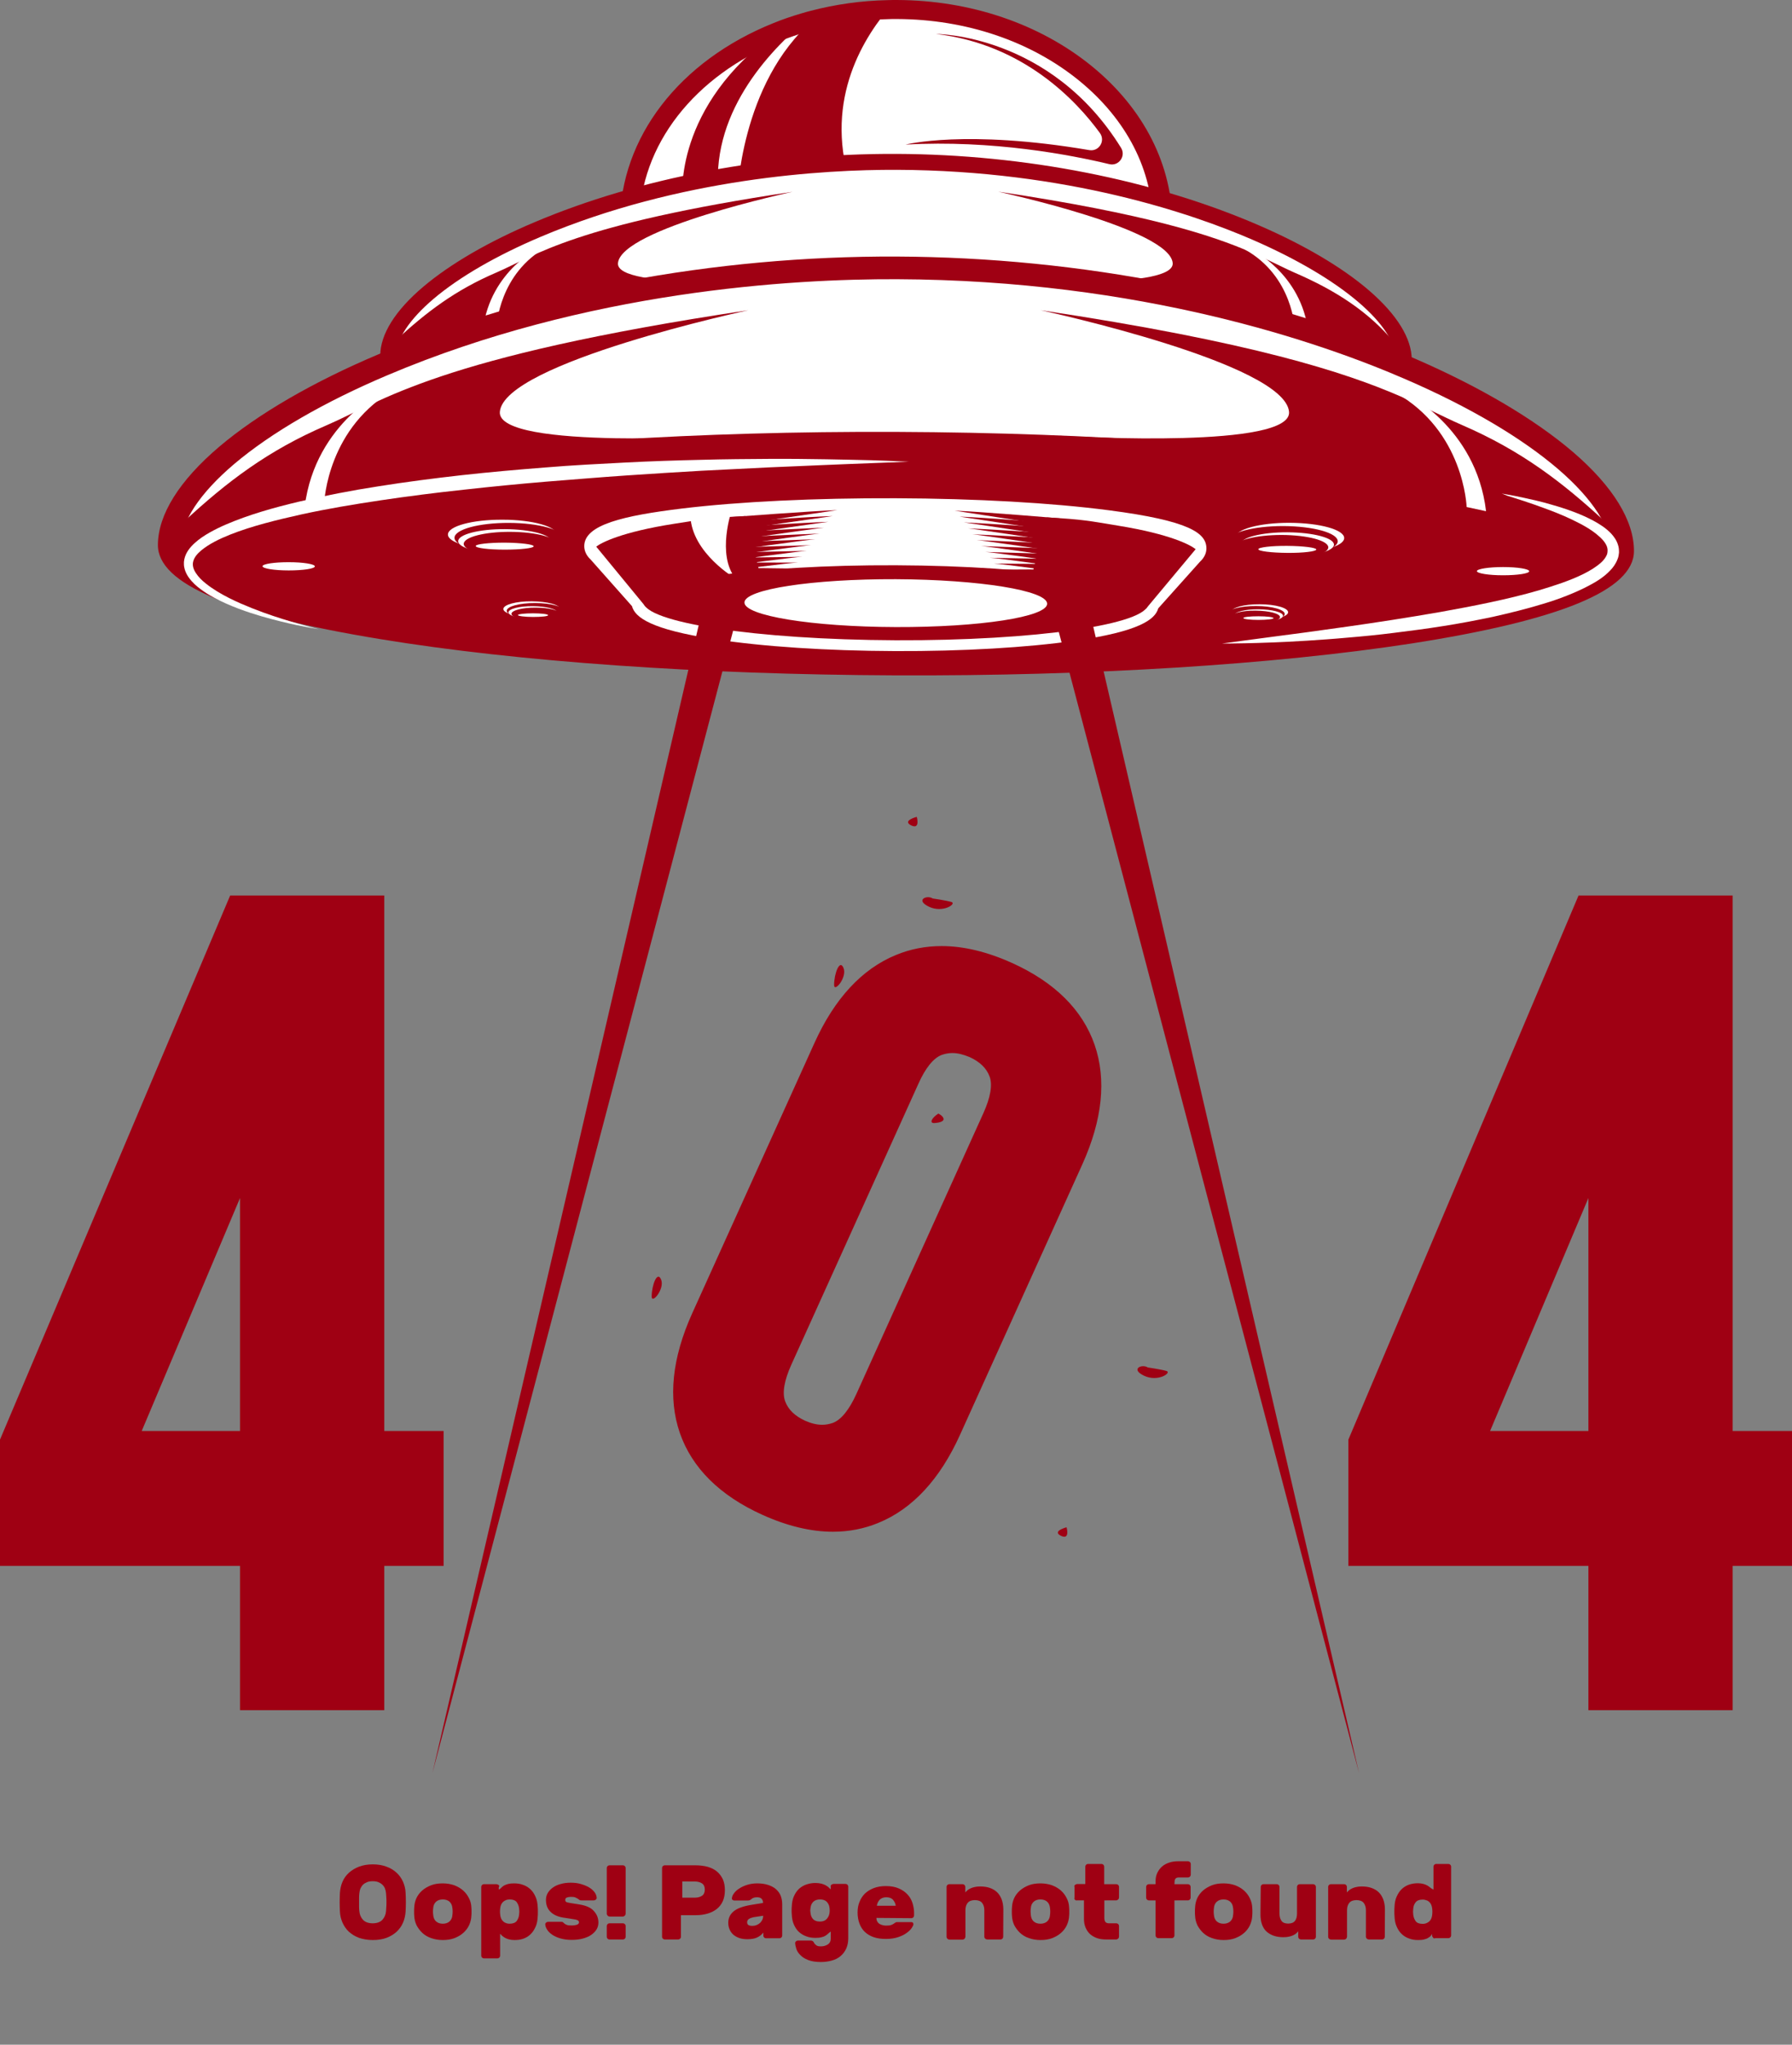 <?xml version="1.0" encoding="utf-8"?>
<!-- Generator: Adobe Illustrator 26.0.0, SVG Export Plug-In . SVG Version: 6.00 Build 0)  -->
<svg version="1.1" id="_x2018_ëîé_x5F_1" xmlns="http://www.w3.org/2000/svg" xmlns:xlink="http://www.w3.org/1999/xlink"
	 x="0px" y="0px" viewBox="0 0 1329 1515.9" style="enable-background:new 0 0 1329 1515.9;" xml:space="preserve">
<rect x="0" y="0" width="1329" height="1515.9" fill="#808080" stroke="none"/>
<style type="text/css">
	.st0{fill:#FFFFFF;}
	.st1{fill:#9F0013;}
</style>
<g>
	<g>
		<g>
			<g>
				<path class="st0" d="M862.2,166.8c-0.4,87.9-89.1,158.8-198.2,158.4c-109.1-0.5-197.3-72.1-196.9-160
					c0.2-62.2,44.8-116,109.5-141.9c6.2-2.5,12.7-4.8,19.3-6.7c2.4-0.7,4.8-1.4,7.2-2c17.5-4.6,36-7.3,55.2-7.7
					c2.3-0.1,4.6-0.1,6.9-0.1C774.4,7.3,862.5,78.9,862.2,166.8z"/>
				<path class="st1" d="M665,332.9c-0.3,0-0.7,0-1.1,0c-112.9-0.5-204.5-75.5-204.2-167.3C460,102,503.7,45.1,573.9,17
					c6.4-2.6,13.1-4.9,19.9-6.9c2.7-0.8,5.1-1.5,7.5-2.1c18.4-4.8,37.5-7.5,56.9-7.9c2.3-0.1,4.7-0.1,7.1-0.1
					c54.4,0.2,105.6,17.6,144.1,48.8c38.9,31.6,60.3,73.7,60.1,118.5l0,0C869.1,258.8,777.4,332.9,665,332.9z M664.3,14.1
					c-1.9,0-3.9,0-5.8,0.1c-18.3,0.4-36.3,2.9-53.6,7.5c-2.2,0.6-4.5,1.2-7,2c-6.4,1.9-12.7,4.1-18.7,6.5
					c-64.5,25.8-104.7,77.6-105,135.1C474,249,559.1,317.5,664,317.9c0.3,0,0.7,0,1,0c104.5,0,189.6-67.6,189.9-151.1
					c0.2-40.3-19.3-78.3-54.7-107.1c-35.9-29.2-83.8-45.4-134.9-45.6C664.9,14.1,664.6,14.1,664.3,14.1z"/>
			</g>
			<g>
				<path class="st1" d="M634.4,146.9l-87.7-0.4c0,0,2-84.7,56.4-131.6c17.5-4.6,36-7.3,55.2-7.7C636.1,33.9,609,82.9,634.4,146.9z"
					/>
			</g>
			<g>
				<path class="st1" d="M534.2,152.5l-28-6.4c0,0-7.2-67.2,70.4-122.7c6.2-2.5,12.7-4.8,19.3-6.7
					C566.2,41.9,522.9,90.5,534.2,152.5z"/>
			</g>
			<g>
				<g>
					<path class="st0" d="M1041.2,266.6c-0.1,33.2-168.9,59.4-376.9,58.6c-208-0.8-376.5-28.5-376.4-61.7
						c0.2-56.7,169.2-144.4,377.2-143.6C873.2,120.8,1041.4,210,1041.2,266.6z"/>
				</g>
				<g>
					<path class="st1" d="M664.3,331.1c-100.9-0.4-195.8-7.1-267.2-18.8C319.6,299.6,282,283.7,282,263.5
						c0.1-15.7,11.1-33.3,31.9-50.9c20-16.9,48.5-33.5,82.4-47.8c78.1-33.1,173.6-51.1,268.8-50.7s190.6,19.2,268.4,52.9
						c33.8,14.6,62.2,31.4,82,48.5c20.6,17.8,31.5,35.5,31.5,51.2c-0.1,20.1-37.8,35.8-115.5,47.9
						C860.1,325.6,765.2,331.5,664.3,331.1z M665.1,125.9c-54.3-0.2-160.8,6-264.2,49.7c-32.8,13.9-60.3,29.8-79.4,46
						c-17.8,15.1-27.7,30-27.7,42c0,7.4,22.1,23.5,105.2,37.1c70.8,11.6,165,18.2,265.3,18.6c100.3,0.4,194.6-5.4,265.4-16.5
						c83.2-12.9,105.5-28.9,105.5-36.3c0.1-12-9.7-27-27.4-42.2c-19-16.3-46.3-32.4-79-46.6C884.7,158.6,791.6,126.4,665.1,125.9z"
						/>
				</g>
			</g>
			<g>
				<path class="st1" d="M1041.2,266.6c-0.1,33.2-168.9,59.4-376.9,58.6c-208-0.8-376.5-28.5-376.4-61.7
					c0.1-33.2,168.9-59.4,376.9-58.6C872.8,205.8,1041.3,233.4,1041.2,266.6z"/>
			</g>
			<g>
				<path class="st0" d="M664,318.5c-35.2-0.1-68.4-2.3-93.4-6.1c-33.1-5.1-41.4-11.3-42.9-17.1l-21.4-24.2c-2.7-2.5-3.3-5.2-3.3-7
					c0.1-11,20.3-15.7,50.7-19.4c29.6-3.6,68.9-5.5,110.6-5.3c41.7,0.2,81,2.4,110.6,6.2c42,5.4,50.6,11.8,50.6,19.8
					c0,1.8-0.6,4.4-3.3,6.9l-21.6,24c-1.6,5.8-9.9,12-43.1,16.8C732.4,316.7,699.2,318.7,664,318.5z"/>
			</g>
			<g>
				<path class="st0" d="M819.9,265.7c0-10.7-69.5-19.7-155.3-20.1c-85.8-0.3-155.4,8.1-155.4,18.8c0,0.9,0.5,1.9,1.6,2.8l0,0
					l22.8,25.7l261.7,1.1l23-25.5C819.3,267.6,819.9,266.6,819.9,265.7z"/>
			</g>
			<g>
				<path class="st0" d="M364.9,307.2c0,0-1.8-0.3-5.2-0.8c-3.3-0.6-8.3-1.4-14.5-2.8c-6.2-1.5-13.7-3.3-22.1-6.4
					c-4.2-1.5-8.6-3.3-13.2-5.7c-2.3-1.2-4.6-2.6-6.8-4.2c-2.2-1.7-4.5-3.5-6.4-6.2c-0.9-1.3-1.8-2.8-2.3-4.6
					c-0.2-0.9-0.4-1.8-0.5-2.8l0-0.2c0-0.1,0,0,0-0.3v-0.3c0-0.2,0-0.3,0-0.6c0.1-0.6,0.1-1.1,0.2-1.6c0.8-3.9,3.2-6.7,5.6-9
					c2.4-2.3,5.1-4.1,7.9-5.7s5.7-3,8.6-4.3c11.8-5.1,24.6-8.9,38-12.1c13.4-3.2,27.2-5.9,41.4-8.2c14.2-2.2,28.6-4.2,43-5.8
					c14.5-1.6,28.9-2.8,43.2-4c14.2-1.2,28.3-1.8,41.9-2.5c13.6-0.7,26.8-1,39.2-1.2c12.5-0.3,24.3-0.3,35.1-0.2
					c10.9,0,20.8,0.2,29.7,0.5c8.8,0.2,16.5,0.5,22.9,0.8c6.3,0.2,11.3,0.6,14.7,0.8c3.4,0.2,5.2,0.3,5.2,0.3s-28.9,1.5-72.3,3.9
					c-10.8,0.6-22.6,1.3-35,2.1c-12.4,0.8-25.5,1.7-39,2.6c-13.5,0.9-27.4,2.2-41.6,3.3c-14.2,1.2-28.5,2.6-42.8,4.3
					c-14.3,1.5-28.6,3.3-42.7,5.4c-14,2.1-27.8,4.3-40.9,7.1c-13.1,2.8-25.8,5.9-37,10.2c-5.6,2.2-10.9,4.7-14.8,7.9
					c-1.9,1.6-3.4,3.4-3.9,5.1c-0.5,1.6-0.1,3.5,1.2,5.3c1.2,1.9,2.9,3.6,4.8,5.2c1.9,1.5,3.9,2.9,5.9,4.2c4.1,2.5,8.2,4.6,12.1,6.4
					c7.9,3.6,15.2,6.2,21.2,8.2c6,2,10.8,3.4,14,4.3C363.2,306.7,364.9,307.2,364.9,307.2z"/>
			</g>
			<g>
				<g>
					<g>
						<path class="st0" d="M488.8,258.3c0,4.3-12.7,7.7-28.3,7.7c-15.6-0.1-28.2-3.6-28.2-7.9c0-4.3,12.7-7.7,28.3-7.7
							C476.2,250.5,488.8,254,488.8,258.3z"/>
					</g>
					<g>
						<path class="st1" d="M492.2,260.1c0,4.3-12.7,7.7-28.3,7.7c-15.6-0.1-28.2-3.6-28.2-7.9c0-4.3,12.7-7.7,28.3-7.7
							C479.6,252.2,492.2,255.8,492.2,260.1z"/>
					</g>
				</g>
				<g>
					<g>
						<path class="st0" d="M486,261.8c0,3.5-10.8,6.3-24.2,6.2c-13.3,0-24.2-2.9-24.1-6.4c0-3.5,10.8-6.3,24.2-6.2
							C475.2,255.4,486,258.3,486,261.8z"/>
					</g>
					<g>
						<path class="st1" d="M488.8,263.2c0,3.5-10.8,6.3-24.2,6.2c-13.3,0-24.2-2.9-24.1-6.4c0-3.5,10.8-6.3,24.2-6.2
							C478,256.8,488.8,259.7,488.8,263.2z"/>
					</g>
				</g>
				<g>
					<path class="st0" d="M476.8,264.2c0,1-6.7,1.8-15,1.7s-15-0.9-15-1.9c0-1,6.7-1.8,15-1.7C470.1,262.4,476.8,263.2,476.8,264.2z
						"/>
				</g>
			</g>
			<g>
				<g>
					<g>
						<path class="st0" d="M490.5,296.9c0,2.2-6.6,4-14.8,4c-8.2,0-14.8-1.9-14.7-4.1s6.6-4,14.8-4
							C483.9,292.8,490.6,294.6,490.5,296.9z"/>
					</g>
					<g>
						<path class="st1" d="M492.3,297.8c0,2.2-6.6,4-14.8,4s-14.8-1.9-14.7-4.1s6.6-4,14.8-4C485.7,293.7,492.3,295.5,492.3,297.8z"
							/>
					</g>
				</g>
				<g>
					<g>
						<path class="st0" d="M489,298.6c0,1.8-5.7,3.3-12.6,3.2s-12.6-1.5-12.6-3.3c0-1.8,5.7-3.3,12.6-3.2
							C483.4,295.3,489.1,296.8,489,298.6z"/>
					</g>
					<g>
						<path class="st1" d="M490.5,299.4c0,1.8-5.7,3.3-12.6,3.2s-12.6-1.5-12.6-3.3c0-1.8,5.7-3.3,12.6-3.2
							C484.9,296.1,490.5,297.6,490.5,299.4z"/>
					</g>
				</g>
				<g>
					<path class="st0" d="M484.2,299.9c0,0.5-3.5,0.9-7.8,0.9s-7.8-0.5-7.8-1s3.5-0.9,7.8-0.9C480.7,299,484.2,299.4,484.2,299.9z"
						/>
				</g>
			</g>
			<g>
				<g>
					<path class="st1" d="M587.8,142.2C425,166.5,397.1,189.6,368,202.1c-30.6,13.1-52,29.5-74.4,50.2c15.9-4.6,49.3-17.6,72.1-21.8
						c42.4-7.8,160.3-19.1,214.5-23c0,0-123.7,7.8-121.9-12.4C460.6,169.5,587.8,142.2,587.8,142.2z"/>
				</g>
				<g>
					<path class="st1" d="M1034.5,254.5c-14.4-4.2-43.4-17.5-65.7-22.7c-2.3-0.5-4.5-1-6.6-1.4c-1-0.2-2-0.4-3-0.5
						c-44.4-7.8-157-18.5-210.4-22.4c12.1,0.7,122.6,6.7,120.9-12.5c-2.2-25.2-125.6-52-129.4-52.9
						c110.3,16.5,158.7,32.4,187.4,44.9c5.7,2.5,10.5,4.8,15,6.9c6.4,3,11.8,5.8,17.3,8.2C990.6,215.3,1015.3,231.2,1034.5,254.5z"
						/>
				</g>
			</g>
			<g>
				<g>
					<g>
						<path class="st0" d="M840.3,259.8c0,4.3,12.6,7.8,28.2,7.9s28.3-3.4,28.3-7.7c0-4.3-12.6-7.8-28.2-7.9
							C853,252,840.4,255.5,840.3,259.8z"/>
					</g>
					<g>
						<path class="st1" d="M837,261.5c0,4.3,12.6,7.8,28.2,7.9s28.3-3.4,28.3-7.7c0-4.3-12.6-7.8-28.2-7.9S837,257.2,837,261.5z"/>
					</g>
				</g>
				<g>
					<g>
						<path class="st0" d="M843.2,263.2c0,3.5,10.8,6.3,24.1,6.4c13.3,0,24.2-2.7,24.2-6.2c0-3.5-10.8-6.3-24.1-6.4
							C854,257,843.2,259.8,843.2,263.2z"/>
					</g>
					<g>
						<path class="st1" d="M840.3,264.6c0,3.5,10.8,6.3,24.1,6.4c13.3,0,24.2-2.7,24.2-6.2c0-3.5-10.8-6.3-24.1-6.4
							C851.2,258.4,840.3,261.1,840.3,264.6z"/>
					</g>
				</g>
				<g>
					<path class="st0" d="M852.3,265.8c0,1,6.7,1.8,15,1.9c8.3,0,15-0.8,15-1.7c0-1-6.7-1.8-15-1.9
						C859.1,264,852.3,264.8,852.3,265.8z"/>
				</g>
			</g>
			<g>
				<g>
					<g>
						<path class="st0" d="M838.3,298.3c0,2.2,6.6,4.1,14.7,4.1s14.8-1.8,14.8-4s-6.6-4.1-14.7-4.1
							C844.9,294.2,838.3,296,838.3,298.3z"/>
					</g>
					<g>
						<path class="st1" d="M836.6,299.2c0,2.2,6.6,4.1,14.7,4.1s14.8-1.8,14.8-4s-6.6-4.1-14.7-4.1
							C843.2,295.1,836.6,296.9,836.6,299.2z"/>
					</g>
				</g>
				<g>
					<g>
						<path class="st0" d="M839.8,300.1c0,1.8,5.6,3.3,12.6,3.3s12.6-1.4,12.6-3.2s-5.6-3.3-12.6-3.3
							C845.5,296.8,839.8,298.3,839.8,300.1z"/>
					</g>
					<g>
						<path class="st1" d="M838.3,300.8c0,1.8,5.6,3.3,12.6,3.3s12.6-1.4,12.6-3.2s-5.6-3.3-12.6-3.3
							C844,297.5,838.3,299,838.3,300.8z"/>
					</g>
				</g>
				<g>
					<path class="st0" d="M844.6,301.4c0,0.5,3.5,1,7.8,1c4.3,0,7.8-0.4,7.8-0.9c0-0.5-3.5-1-7.8-1
						C848.1,300.5,844.6,300.9,844.6,301.4z"/>
				</g>
			</g>
			<g>
				<g>
					<path class="st1" d="M549.7,252.6c14.9-2.3,17.9-3.1,36.9-4l7.5,30c-32,4-55,12.6-59.2,16.9l-25.6-31.1
						C511.6,262.4,522.3,256.8,549.7,252.6z"/>
				</g>
				<g>
					<path class="st1" d="M579,249.1c0,0,40.2-3.1,54.5-3.5l-54.6,8L579,249.1z"/>
					<path class="st1" d="M579.2,256.1l0.1-4.4c0.4,0,39.6-2.8,52.5-3.2C631.4,248.6,579.2,256.1,579.2,256.1z"/>
					<path class="st1" d="M578.9,258.7l0.2-4.3c0.8-0.1,38.9-2.5,50.4-2.8C628.7,251.6,578.9,258.7,578.9,258.7z"/>
					<path class="st1" d="M578.6,261.4l0.4-4.3c1.1-0.1,38.3-2.1,48.3-2.4C626,254.6,578.6,261.4,578.6,261.4z"/>
					<path class="st1" d="M578.3,264l0.5-4.3c1.5-0.1,37.6-1.8,46.2-2.1C623.4,257.7,578.3,264,578.3,264z"/>
					<path class="st1" d="M578.1,266.6l0.6-4.2c1.9-0.2,37-1.5,44.1-1.7C620.7,260.7,578.1,266.6,578.1,266.6z"/>
					<path class="st1" d="M577.8,269.3l0.7-4.2c2.3-0.2,36.3-1.2,42-1.3C618,263.7,577.8,269.3,577.8,269.3z"/>
					<path class="st1" d="M577.5,271.8l0.8-4.2c2.6-0.2,35.7-0.8,39.9-1C615.4,266.7,577.5,271.8,577.5,271.8z"/>
					<path class="st1" d="M577.2,274.4l0.9-4.2c3-0.3,35-0.5,37.9-0.6C612.7,269.7,577.2,274.4,577.2,274.4z"/>
					<path class="st1" d="M576.9,277l1-4.1c3.4-0.3,34.4-0.2,35.8-0.2C610,272.7,576.9,277,576.9,277z"/>
					<path class="st1" d="M576.7,279.8c0,0,30.7-3.9,34.8-4c0,0-29.9-0.5-33.7-0.1L576.7,279.8z"/>
				</g>
			</g>
			<g>
				<g>
					<path class="st1" d="M779.6,253.5c-14.8-2.4-17.8-3.2-36.8-4.2l-7.7,30c32,4.2,54.8,13,59.1,17.4l25.8-30.9
						C817.5,263.6,806.8,258,779.6,253.5z"/>
				</g>
				<g>
					<path class="st1" d="M750,249.8c0,0-40.2-3.4-54.5-4l54.5,8.4L750,249.8z"/>
					<path class="st1" d="M750,256.8c0,0-52.1-8-52.5-8c12.9,0.5,52.1,3.6,52.4,3.6L750,256.8z"/>
					<path class="st1" d="M750.3,259.4c0,0-49.7-7.5-50.6-7.6c11.4,0.5,49.6,3.1,50.3,3.2L750.3,259.4z"/>
					<path class="st1" d="M750.5,262.1c0,0-47.3-7.1-48.6-7.2c10,0.4,47.1,2.7,48.3,2.8L750.5,262.1z"/>
					<path class="st1" d="M750.8,264.7c0,0-45-6.7-46.6-6.7c8.6,0.3,44.7,2.3,46.2,2.5L750.8,264.7z"/>
					<path class="st1" d="M751,267.3c0,0-42.6-6.3-44.7-6.3c7.2,0.3,42.2,1.9,44.1,2.1L751,267.3z"/>
					<path class="st1" d="M751.3,270c0,0-40.2-5.9-42.7-5.9c5.7,0.2,39.8,1.4,42,1.7L751.3,270z"/>
					<path class="st1" d="M751.6,272.6c0,0-37.8-5.4-40.7-5.5c4.3,0.2,37.3,1,39.9,1.3L751.6,272.6z"/>
					<path class="st1" d="M751.8,275.2c0,0-35.4-5-38.8-5.1c2.9,0.1,34.9,0.6,37.9,0.9L751.8,275.2z"/>
					<path class="st1" d="M752.1,277.9c0,0-33-4.6-36.8-4.7c1.4,0.1,32.4,0.2,35.8,0.5L752.1,277.9z"/>
					<path class="st1" d="M752.3,280.5c0,0-30.7-4.2-34.8-4.2c0,0,29.9-0.3,33.7,0.1L752.3,280.5z"/>
				</g>
			</g>
			<g>
				<path class="st0" d="M960.3,244.3c0,0-1.2-39.5-37.2-59.4l4.8,0c0,0,37.3,17.6,42.4,61.5L960.3,244.3z"/>
			</g>
			<g>
				<path class="st0" d="M368.3,242c0,0,1.6-39.5,37.6-59.1l-4.8,0c0,0-37.4,17.3-42.9,61.2L368.3,242z"/>
			</g>
			<g>
				<path class="st0" d="M579.5,245.3c0,0-8.2,23.3,1.9,35.7c0,0-22.7-13.2-23.4-32.5L579.5,245.3z"/>
			</g>
			<g>
				
					<ellipse transform="matrix(4.089557e-03 -1 1 4.089557e-03 368.267 956.724)" class="st1" cx="664.5" cy="293.5" rx="19.5" ry="130.9"/>
			</g>
			<g>
				
					<ellipse transform="matrix(4.088613e-03 -1 1 4.088613e-03 368.049 956.939)" class="st0" cx="664.5" cy="293.7" rx="12.4" ry="96.5"/>
			</g>
			<g>
				<path class="st0" d="M363.4,274.7c0,1.2-6.1,2.1-13.6,2.1c-7.5,0-13.6-1-13.6-2.2c0-1.2,6.1-2.1,13.6-2.1
					C357.3,272.5,363.4,273.5,363.4,274.7z"/>
			</g>
			<g>
				<path class="st0" d="M965.7,277.1c0,1.2,6.1,2.2,13.6,2.2c7.5,0,13.6-0.9,13.6-2.1c0-1.2-6.1-2.2-13.6-2.2
					S965.7,275.9,965.7,277.1z"/>
			</g>
			<g>
				<g>
					<path class="st0" d="M1203.4,408.4c-0.2,47.5-241.6,85-539.2,83.8C366.5,491,125.4,451.5,125.6,404
						c0.3-81.1,242.1-206.7,539.8-205.5C963,199.8,1203.7,327.3,1203.4,408.4z"/>
				</g>
				<g>
					<path class="st1" d="M664.1,500.7c-144.4-0.6-280.2-10.1-382.3-26.9c-110.9-18.2-164.8-41-164.7-69.8
						c0.1-22.5,15.9-47.7,45.6-72.9c28.6-24.2,69.4-47.9,117.9-68.4c111.7-47.3,248.4-73.1,384.7-72.5
						c136.3,0.6,272.7,27.4,384.1,75.7c48.4,21,88.9,45,117.4,69.4c29.5,25.4,45.1,50.8,45,73.3c-0.1,28.8-54.2,51.2-165.2,68.5
						C944.3,492.8,808.5,501.3,664.1,500.7z M665.3,207c-77.7-0.3-230.1,8.5-378,71.2c-47,19.9-86.3,42.7-113.6,65.8
						c-25.5,21.6-39.6,42.9-39.6,60.1c0,10.6,31.6,33.6,150.5,53.1c101.3,16.6,236.1,26.1,379.6,26.6
						c143.5,0.6,278.4-7.8,379.8-23.5c119.1-18.5,150.9-41.3,150.9-51.9c0.1-17.2-13.8-38.6-39.1-60.4
						c-27.1-23.3-66.2-46.4-113.1-66.7C979.5,253.8,846.2,207.7,665.3,207z"/>
				</g>
			</g>
			<g>
				<path class="st1" d="M1203.4,408.4c-0.2,47.5-241.6,85-539.2,83.8C366.5,491,125.4,451.5,125.6,404
					c0.2-47.5,241.6-85,539.3-83.8C962.5,321.4,1203.6,360.9,1203.4,408.4z"/>
			</g>
			<g>
				<path class="st0" d="M663.7,482.7c-50.4-0.2-97.9-3.3-133.6-8.8c-47.4-7.2-59.2-16.2-61.4-24.5L438,414.8
					c-3.9-3.6-4.7-7.4-4.7-10c0.1-15.8,29.1-22.5,72.6-27.8c42.3-5.1,98.5-7.8,158.2-7.6s115.9,3.4,158.2,8.9
					c60.1,7.8,72.4,17,72.4,28.3c0,2.6-0.9,6.3-4.8,9.9L859,451c-2.3,8.3-14.2,17.2-61.7,24C761.6,480.1,714.1,482.9,663.7,482.7z"
					/>
			</g>
			<g>
				<path class="st0" d="M886.8,407c0.1-15.4-99.4-28.2-222.2-28.7s-222.3,11.5-222.4,26.9c0,1.3,0.8,2.7,2.3,4l0,0l32.6,36.8
					l374.5,1.5l32.9-36.5C886,409.6,886.8,408.3,886.8,407z"/>
			</g>
			<g>
				<path class="st0" d="M236.4,466.5c0,0-2.6-0.5-7.3-1.3c-4.8-0.9-11.8-2.2-20.6-4.4c-8.8-2.2-19.5-5-31.5-9.5
					c-6-2.3-12.2-4.9-18.6-8.4c-3.2-1.7-6.4-3.7-9.5-6c-3.1-2.3-6.2-5-8.8-8.6c-1.3-1.8-2.4-3.8-3.1-6.2c-0.3-1.2-0.6-2.4-0.6-3.7
					l0-0.5l0-0.5c0-0.3,0-0.5,0-0.8c0.1-0.7,0.2-1.4,0.3-2c1.1-5.1,4.3-8.9,7.7-12c3.4-3.1,7.2-5.6,11.1-7.8c3.9-2.2,8-4.2,12.2-6
					c16.8-7.2,35.1-12.4,54.1-16.9c19.1-4.4,38.9-8.3,59.1-11.4c20.2-3.2,40.9-5.9,61.5-8.2c20.7-2.3,41.3-4.1,61.7-5.7
					c20.4-1.7,40.5-2.7,59.9-3.7c19.4-1,38.2-1.6,56.1-2c17.8-0.5,34.7-0.6,50.2-0.7c15.6-0.1,29.8,0.1,42.5,0.3
					c12.6,0.2,23.7,0.5,32.7,0.7c9.1,0.2,16.2,0.6,21.1,0.8c4.9,0.2,7.4,0.3,7.4,0.3s-10.4,0.4-28.5,1.1c-9.1,0.3-20.1,0.8-32.7,1.3
					c-12.6,0.5-26.8,1.2-42.3,1.8c-15.5,0.8-32.3,1.6-50.1,2.5c-17.8,1-36.5,2.2-55.8,3.5s-39.3,3-59.6,4.6
					c-20.3,1.7-40.8,3.7-61.4,6c-20.5,2.2-41,4.8-61.1,7.8c-20.1,3-39.8,6.3-58.6,10.4c-18.8,4.2-36.9,8.6-53.1,15
					c-8,3.2-15.7,6.9-21.6,11.8c-2.9,2.4-5.2,5.2-5.9,8.1c-0.8,2.8,0.1,5.9,2,8.7c1.8,2.8,4.4,5.4,7.2,7.6c2.7,2.2,5.7,4.2,8.6,6
					c5.9,3.6,11.9,6.5,17.6,9c11.5,5,21.9,8.6,30.5,11.3c8.6,2.7,15.5,4.6,20.2,5.9C233.9,465.9,236.4,466.5,236.4,466.5z"/>
			</g>
			<g>
				<g>
					<g>
						<path class="st0" d="M413.1,396.6c0,6.2-18.1,11.1-40.5,11s-40.4-5.2-40.4-11.3c0-6.2,18.1-11.1,40.5-11
							C395,385.3,413.1,390.4,413.1,396.6z"/>
					</g>
					<g>
						
							<ellipse transform="matrix(4.089179e-03 -1 1 4.089179e-03 -22.973 774.633)" class="st1" cx="377.4" cy="398.9" rx="11.2" ry="40.4"/>
					</g>
				</g>
				<g>
					<g>
						<path class="st0" d="M408.9,401.5c0,5-15.5,9-34.6,8.9s-34.6-4.2-34.5-9.2c0-5,15.5-9,34.6-8.9
							C393.5,392.4,409,396.5,408.9,401.5z"/>
					</g>
					<g>
						<path class="st1" d="M413,403.5c0,5-15.5,9-34.6,8.9s-34.6-4.2-34.5-9.2s15.5-9,34.6-8.9C397.6,394.4,413,398.5,413,403.5z"/>
					</g>
				</g>
				<g>
					<path class="st0" d="M395.8,405c0,1.4-9.6,2.5-21.5,2.5c-11.9,0-21.5-1.2-21.5-2.7c0-1.4,9.6-2.5,21.5-2.5
						C386.2,402.4,395.8,403.6,395.8,405z"/>
				</g>
			</g>
			<g>
				<g>
					<g>
						<path class="st0" d="M415.5,451.7c0,3.2-9.5,5.8-21.1,5.7s-21.1-2.7-21.1-5.9c0-3.2,9.5-5.8,21.1-5.7S415.5,448.4,415.5,451.7
							z"/>
					</g>
					<g>
						<path class="st1" d="M418,453c0,3.2-9.5,5.8-21.1,5.7s-21.1-2.7-21.1-5.9s9.5-5.8,21.1-5.7C408.6,447.1,418,449.7,418,453z"/>
					</g>
				</g>
				<g>
					<g>
						<path class="st0" d="M413.3,454.2c0,2.6-8.1,4.7-18.1,4.6s-18.1-2.2-18.1-4.8c0-2.6,8.1-4.7,18.1-4.6
							C405.3,449.5,413.3,451.6,413.3,454.2z"/>
					</g>
					<g>
						<path class="st1" d="M415.5,455.3c0,2.6-8.1,4.7-18.1,4.6s-18.1-2.2-18.1-4.8c0-2.6,8.1-4.7,18.1-4.6
							C407.4,450.5,415.5,452.7,415.5,455.3z"/>
					</g>
				</g>
				<g>
					<path class="st0" d="M406.5,456.1c0,0.8-5,1.3-11.2,1.3c-6.2,0-11.2-0.7-11.2-1.4s5-1.3,11.2-1.3
						C401.5,454.7,406.5,455.3,406.5,456.1z"/>
				</g>
			</g>
			<g>
				<g>
					<g>
						<path class="st0" d="M916,398.6c0,6.2,18.1,11.2,40.4,11.3c22.3,0.1,40.4-4.8,40.5-11c0-6.2-18.1-11.2-40.4-11.3
							C934.2,387.5,916,392.5,916,398.6z"/>
					</g>
					<g>
						<path class="st1" d="M911.2,401c0,6.2,18.1,11.2,40.4,11.3c22.3,0.1,40.4-4.8,40.5-11c0-6.2-18.1-11.2-40.4-11.3
							C929.4,390,911.2,394.9,911.2,401z"/>
					</g>
				</g>
				<g>
					<g>
						
							<ellipse transform="matrix(4.090007e-03 -1 1 4.090007e-03 547.094 1356.688)" class="st0" cx="954.7" cy="403.7" rx="9" ry="34.6"/>
					</g>
					<g>
						<path class="st1" d="M916,405.5c0,5,15.4,9.1,34.5,9.2c19.1,0.1,34.6-3.9,34.6-8.9s-15.4-9.1-34.5-9.2
							C931.5,396.6,916,400.5,916,405.5z"/>
					</g>
				</g>
				<g>
					<path class="st0" d="M933.2,407.2c0,1.4,9.6,2.6,21.5,2.7s21.5-1.1,21.5-2.5s-9.6-2.6-21.5-2.7
						C942.8,404.6,933.2,405.8,933.2,407.2z"/>
				</g>
			</g>
			<g>
				<g>
					<g>
						<path class="st0" d="M913.1,453.7c0,3.2,9.4,5.9,21.1,5.9c11.7,0,21.1-2.5,21.1-5.7s-9.4-5.9-21.1-5.9
							C922.6,447.9,913.1,450.5,913.1,453.7z"/>
					</g>
					<g>
						<path class="st1" d="M910.6,455c0,3.2,9.4,5.9,21.1,5.9c11.7,0,21.1-2.5,21.1-5.7s-9.4-5.9-21.1-5.9
							C920.1,449.2,910.6,451.7,910.6,455z"/>
					</g>
				</g>
				<g>
					<g>
						<path class="st0" d="M915.3,456.3c0,2.6,8.1,4.7,18.1,4.8c10,0,18.1-2,18.1-4.6c0-2.6-8.1-4.7-18.1-4.8
							C923.4,451.6,915.3,453.7,915.3,456.3z"/>
					</g>
					<g>
						<path class="st1" d="M913.1,457.3c0,2.6,8.1,4.7,18.1,4.8c10,0,18.1-2,18.1-4.6c0-2.6-8.1-4.7-18.1-4.8
							C921.2,452.6,913.1,454.7,913.1,457.3z"/>
					</g>
				</g>
				<g>
					<path class="st0" d="M922.1,458.2c0,0.8,5,1.4,11.2,1.4s11.2-0.6,11.2-1.3c0-0.8-5-1.4-11.2-1.4S922.1,457.4,922.1,458.2z"/>
				</g>
			</g>
			<g>
				<g>
					<path class="st1" d="M500.1,388.3c21.3-3.3,25.6-4.4,52.8-5.7l10.7,43c-45.8,5.7-78.6,18-84.8,24.2l-36.6-44.5
						C445.7,402.4,461,394.4,500.1,388.3z"/>
				</g>
				<g>
					<path class="st1" d="M543,383.3c0,0,57.6-4.4,78-5.1L543,389.6L543,383.3z"/>
					<path class="st1" d="M542.3,393.4l0.2-6.3c0.5,0,56.6-4,75.1-4.5C617,382.6,542.3,393.4,542.3,393.4z"/>
					<path class="st1" d="M541.9,397.1l0.3-6.2c1.1-0.1,55.7-3.5,72.1-4C613.2,386.9,541.9,397.1,541.9,397.1z"/>
					<path class="st1" d="M541.5,400.9l0.5-6.2c1.6-0.2,54.8-3,69.1-3.5C609.4,391.2,541.5,400.9,541.5,400.9z"/>
					<path class="st1" d="M541.1,404.7l0.7-6.1c2.2-0.2,53.8-2.6,66.1-3C605.5,395.6,541.1,404.7,541.1,404.7z"/>
					<path class="st1" d="M540.7,408.3l0.8-6.1c2.7-0.3,52.9-2.1,63.1-2.4C601.7,399.8,540.7,408.3,540.7,408.3z"/>
					<path class="st1" d="M540.3,412.1l1-6c3.2-0.3,52-1.7,60.2-1.9C597.9,404.2,540.3,412.1,540.3,412.1z"/>
					<path class="st1" d="M539.9,415.8l1.2-6c3.8-0.4,51-1.2,57.2-1.4C594.1,408.5,539.9,415.8,539.9,415.8z"/>
					<path class="st1" d="M539.5,419.6l1.3-5.9c4.3-0.4,50.1-0.7,54.2-0.9C590.3,412.8,539.5,419.6,539.5,419.6z"/>
					<path class="st1" d="M539.1,423.3l1.5-5.9c4.8-0.5,49.2-0.3,51.2-0.3C586.4,417.1,539.1,423.3,539.1,423.3z"/>
					<path class="st1" d="M538.7,427.2c0,0,43.9-5.6,49.9-5.7c0,0-42.8-0.7-48.2-0.2L538.7,427.2z"/>
				</g>
			</g>
			<g>
				<g>
					<path class="st1" d="M829.1,389.7c-21.2-3.5-25.5-4.6-52.7-6.1l-11.1,42.9c45.7,6.1,78.5,18.6,84.5,24.9l36.9-44.2
						C883.3,404.2,868.1,396,829.1,389.7z"/>
				</g>
				<g>
					<path class="st1" d="M786,384.3c0,0-57.5-4.9-78-5.7l78,12L786,384.3z"/>
					<path class="st1" d="M786.8,394.4c0,0-74.6-11.4-75.2-11.4c18.4,0.7,74.5,5.1,75,5.2L786.8,394.4z"/>
					<path class="st1" d="M787.1,398.1c0,0-71.2-10.8-72.3-10.8c16.4,0.7,71,4.5,72,4.6L787.1,398.1z"/>
					<path class="st1" d="M787.5,401.9c0,0-67.7-10.2-69.5-10.2c14.3,0.6,67.4,3.9,69.1,4.1L787.5,401.9z"/>
					<path class="st1" d="M787.9,405.7c0,0-64.3-9.6-66.7-9.6c12.3,0.5,63.9,3.3,66.1,3.5L787.9,405.7z"/>
					<path class="st1" d="M788.2,409.4c0,0-60.9-9-63.9-9c10.2,0.4,60.4,2.7,63.1,3L788.2,409.4z"/>
					<path class="st1" d="M788.6,413.2c0,0-57.5-8.4-61.1-8.4c8.2,0.3,56.9,2.1,60.1,2.4L788.6,413.2z"/>
					<path class="st1" d="M789,417c0,0-54.1-7.8-58.3-7.8c6.1,0.2,53.4,1.5,57.2,1.8L789,417z"/>
					<path class="st1" d="M789.3,420.7c0,0-50.7-7.2-55.4-7.2c4.1,0.2,49.9,0.8,54.2,1.3L789.3,420.7z"/>
					<path class="st1" d="M789.7,424.5c0,0-47.3-6.6-52.6-6.7c2.1,0.1,46.4,0.2,51.2,0.8L789.7,424.5z"/>
					<path class="st1" d="M790.1,428.3c0,0-43.9-6-49.8-6c0,0,42.8-0.4,48.2,0.2L790.1,428.3z"/>
				</g>
			</g>
			<g>
				<path class="st0" d="M542.8,377.9c0,0-11.7,33.3,2.8,51.1c0,0-32.5-18.8-33.6-46.5L542.8,377.9z"/>
			</g>
			<g>
				
					<ellipse transform="matrix(4.088563e-03 -1 1 4.088563e-03 214.788 1109.35)" class="st1" cx="664.3" cy="446.8" rx="27.8" ry="187.2"/>
			</g>
			<g>
				<path class="st0" d="M776.6,447.6c0,9.8-50.3,17.5-112.3,17.3s-112.2-8.4-112.2-18.2c0-9.8,50.3-17.5,112.3-17.3
					C726.4,429.7,776.6,437.8,776.6,447.6z"/>
			</g>
			<g>
				<path class="st0" d="M233.5,419.9c0,1.7-8.7,3-19.4,3c-10.7,0-19.4-1.4-19.4-3.1c0-1.7,8.7-3,19.4-3
					C224.8,416.8,233.5,418.2,233.5,419.9z"/>
			</g>
			<g>
				<path class="st0" d="M1095.3,423.4c0,1.7,8.7,3.1,19.4,3.1c10.7,0,19.4-1.3,19.4-3c0-1.7-8.7-3.1-19.4-3.1
					C1104.1,420.4,1095.4,421.8,1095.3,423.4z"/>
			</g>
			<g>
				<path class="st1" d="M694.3,25.2c0,0,84.7-0.2,137.1,84.4c3.8,6.1-1.7,13.8-8.7,12.1c-28.3-6.8-86.6-18.1-151.1-14.5
					c0,0,44.5-11.5,136.3,4.1c7.1,1.2,12.1-6.8,7.8-12.7C798.6,75.1,759.3,32.8,694.3,25.2z"/>
			</g>
			<g>
				<g>
					<path class="st1" d="M555,230c-231.8,34.7-271.4,67.5-312.8,85.3c-43.6,18.7-74,42-105.8,71.4c22.7-6.5,70.2-25.1,102.6-31.1
						c60.3-11.1,228.1-27.2,305.2-32.7c0,0-176,11.2-173.5-17.6C373.8,268.9,555,230,555,230z"/>
				</g>
				<g>
					<path class="st1" d="M1190.3,386.7c-20.6-5.9-61.6-21.7-93.2-29.1c-3.2-0.7-6.3-1.4-9.4-2c-1.4-0.2-2.8-0.5-4.3-0.8
						c-63.2-11-223.4-26.4-299.4-31.8c17.2,1,174.4,9.5,172-17.7c-3.2-35.8-178.7-74.1-184.2-75.3c157,23.5,225.8,46.1,266.7,63.8
						c8,3.5,15,6.8,21.3,9.8c9,4.3,16.8,8.2,24.7,11.6C1128.1,334.1,1158.5,357.3,1190.3,386.7z"/>
				</g>
			</g>
			<g>
				<path class="st0" d="M1113.7,365.9c0,0,1.6,0.3,4.5,0.8c2.9,0.5,7.2,1.3,12.6,2.5c5.4,1.2,12,2.6,19.4,4.8
					c7.4,2.1,15.8,4.7,24.7,8.7c4.4,2,9,4.3,13.5,7.4c2.2,1.5,4.4,3.3,6.5,5.5c2,2.2,4,4.9,5,8.2c0.6,1.7,0.8,3.4,0.8,5.5
					c0,0.4,0,0.7-0.1,1.1l-0.2,1.5c-0.2,1-0.4,1.8-0.8,2.7c-1.3,3.4-3.3,6.2-5.6,8.5c-4.5,4.7-9.8,8-15.3,10.9
					c-5.4,2.9-11.1,5.4-16.9,7.7c-5.8,2.3-11.7,4.3-17.8,6.1c-12.1,3.7-24.4,6.7-36.8,9.5c-12.4,2.6-24.9,5-37.2,6.9
					c-12.3,2-24.5,3.5-36.3,5c-11.8,1.5-23.2,2.6-34,3.5c-10.8,1-21.1,1.7-30.5,2.3c-9.5,0.6-18.1,1-25.8,1.3
					c-7.7,0.3-14.4,0.5-19.9,0.6c-5.5,0.1-9.9,0.2-12.8,0.2c-3,0-4.5,0-4.5,0s1.6-0.2,4.5-0.6c2.9-0.4,7.2-1,12.7-1.7
					c10.9-1.5,26.6-3.5,45.3-6c9.4-1.3,19.5-2.7,30.2-4.2c10.7-1.5,22-3.2,33.6-5c11.7-1.8,23.6-3.8,35.8-5.9
					c12.2-2.2,24.5-4.5,36.7-7.1c12.2-2.6,24.4-5.5,36.1-8.9c11.7-3.5,23.2-7.2,33.3-12.2c5-2.5,9.7-5.4,13.3-8.7
					c1.8-1.7,3.1-3.5,3.9-5.3c0.2-0.4,0.4-1,0.4-1.3c0-0.2,0.1-0.3,0.1-0.5c0-0.3,0.1-0.7,0.1-1c0.1-0.7,0-1.7-0.2-2.6
					c-0.4-1.8-1.6-3.7-3-5.4c-1.5-1.7-3.2-3.3-5.1-4.8c-3.7-3-7.8-5.4-11.9-7.6c-8.2-4.3-16.1-7.6-23.3-10.3
					c-7.2-2.7-13.5-4.9-18.7-6.6c-5.2-1.7-9.4-3-12.2-3.9C1115.2,366.4,1113.7,365.9,1113.7,365.9z"/>
			</g>
			<g>
				<path class="st0" d="M240.5,372.4c0,0,2.2-56.5,53.8-84.5l-6.9,0c0,0-53.5,24.7-61.4,87.6L240.5,372.4z"/>
			</g>
			<g>
				<path class="st0" d="M1087.7,375.9c0,0-1.8-56.5-53.2-85l6.9,0c0,0,53.3,25.2,60.7,88.1L1087.7,375.9z"/>
			</g>
			<path class="st1" d="M1191.5,386.7l-11.3-3.7l1.1,1.8l9.6,6c0,0,3.2,0.8,2.9,0C1193.5,390,1191.5,386.7,1191.5,386.7z"/>
		</g>
		<g>
			<g>
				<polygon class="st1" points="520.6,453 420.7,883.7 320.7,1314.5 378.6,1094.8 436.4,875.1 552.1,435.7 				"/>
			</g>
			<g>
				<polygon class="st1" points="808.1,453 908,883.7 1007.9,1314.5 950.1,1094.8 892.2,875.1 776.6,435.7 				"/>
			</g>
		</g>
	</g>
	<g>
		<path class="st1" d="M178,1267.9v-107H0v-93.6l170.7-403.4H285v397h44v100l-44,0v107L178,1267.9L178,1267.9z M178,1060.9V888.2
			l-72.9,172.7L178,1060.9L178,1060.9z"/>
		<path class="st1" d="M617.7,1135.6c-16.3,0-33.8-4.2-52.2-12.5c-31.7-14.3-52.3-34.8-61.3-60.7c-8.9-25.8-5.8-55.5,9.1-88.6
			l90.7-200.5c14.9-33,35.3-55,60.5-65.3c10.6-4.4,22-6.6,33.8-6.6c16.3,0,33.8,4.2,52.2,12.5c31.7,14.3,52.3,34.8,61.3,60.7
			c8.9,25.8,5.8,55.6-9.1,88.6l-90.7,200.5c-14.9,33-35.3,55-60.5,65.3C640.9,1133.4,629.6,1135.6,617.7,1135.6z M706.3,780.7
			c-2.7,0-5.3,0.5-7.9,1.4c-6.1,2.3-12.1,9.7-17.3,21.4l-94.2,208.2c-5.3,11.7-6.9,21.1-4.6,27.2c2.3,6.2,7.2,10.9,14.8,14.4
			c4.5,2,8.7,3,12.7,3l0,0c2.7,0,5.3-0.5,7.9-1.4c6.1-2.3,12.1-9.7,17.4-21.4l94.2-208.2c5.3-11.7,6.9-21.1,4.6-27.2
			c-2.3-6.2-7.2-10.9-14.8-14.4C714.5,781.8,710.3,780.7,706.3,780.7z"/>
		<path class="st1" d="M1178,1267.9v-107h-178v-93.6l170.7-403.4H1285v397h44v100l-44,0v107L1178,1267.9L1178,1267.9z M1178,1060.9
			V888.2l-72.9,172.7L1178,1060.9L1178,1060.9z"/>
	</g>
	<g>
		<path class="st1" d="M252.1,1403.3c0.2-2.9,0.8-5.7,1.9-8.2c1.1-2.6,2.7-4.8,4.8-6.7c2.1-1.9,4.6-3.4,7.5-4.5s6.3-1.7,10.2-1.7
			c3.8,0,7.2,0.6,10.1,1.7c3,1.1,5.5,2.6,7.5,4.5c2.1,1.9,3.6,4.1,4.8,6.7c1.1,2.6,1.8,5.3,1.9,8.2c0.1,2.2,0.2,4.6,0.2,7
			c0,2.4-0.1,4.7-0.2,6.9c-0.2,2.9-0.8,5.7-1.9,8.2c-1.1,2.6-2.7,4.8-4.8,6.8c-2.1,1.9-4.6,3.4-7.5,4.5c-3,1.1-6.3,1.6-10.1,1.6
			c-3.8,0-7.2-0.6-10.2-1.6c-2.9-1.1-5.4-2.6-7.5-4.5c-2.1-1.9-3.6-4.2-4.8-6.8c-1.1-2.6-1.8-5.3-1.9-8.2c-0.1-2.1-0.2-4.4-0.2-6.9
			C251.9,1407.9,252,1405.5,252.1,1403.3z M286.3,1416.8c0.1-0.9,0.1-2,0.2-3.1c0.1-1.1,0.1-2.3,0.1-3.5s0-2.3-0.1-3.5
			c-0.1-1.1-0.1-2.1-0.2-3c-0.1-1.3-0.4-2.5-0.8-3.6s-1.1-2-1.9-2.8c-0.8-0.8-1.8-1.4-3-1.9c-1.2-0.5-2.6-0.7-4.2-0.7
			s-3,0.2-4.2,0.7c-1.2,0.5-2.2,1.1-3,1.9c-0.8,0.8-1.4,1.8-1.9,2.8c-0.4,1.1-0.7,2.3-0.8,3.6c-0.1,0.9-0.2,1.9-0.2,3
			c0,1.1,0,2.3,0,3.5s0,2.4,0,3.5s0.1,2.2,0.2,3.1c0.2,2.6,1.1,4.8,2.7,6.5c1.6,1.7,4,2.6,7.2,2.6s5.6-0.9,7.2-2.6
			C285.2,1421.5,286.1,1419.4,286.3,1416.8z"/>
		<path class="st1" d="M349.6,1414.3c0.1,0.8,0.1,1.8,0.1,3s0,2.2-0.1,3c-0.1,2.5-0.7,4.8-1.7,7c-1,2.2-2.5,4.1-4.3,5.7
			c-1.8,1.6-4,2.9-6.6,3.9s-5.4,1.4-8.6,1.4s-6-0.5-8.6-1.4c-2.6-0.9-4.8-2.2-6.6-3.9s-3.2-3.6-4.3-5.7c-1-2.2-1.6-4.5-1.7-7
			c-0.1-0.8-0.1-1.8-0.1-3s0-2.2,0.1-3c0.1-2.5,0.6-4.8,1.6-7c1-2.2,2.5-4.1,4.3-5.7c1.8-1.6,4.1-2.9,6.6-3.9c2.6-1,5.4-1.4,8.6-1.4
			c3.2,0,6,0.5,8.6,1.4c2.6,1,4.8,2.3,6.6,3.9c1.8,1.6,3.3,3.6,4.3,5.7C349,1409.5,349.5,1411.8,349.6,1414.3z M321.3,1419.9
			c0.2,2,0.9,3.5,2.1,4.6s2.9,1.7,5,1.7c2.1,0,3.8-0.6,5-1.7s2-2.7,2.1-4.6c0.1-0.8,0.2-1.7,0.2-2.7s-0.1-1.9-0.2-2.7
			c-0.2-2-0.9-3.5-2.1-4.6s-2.9-1.7-5-1.7c-2.1,0-3.8,0.6-5,1.7s-2,2.7-2.1,4.6c-0.1,0.8-0.2,1.7-0.2,2.7
			C321.1,1418.2,321.2,1419.1,321.3,1419.9z"/>
		<path class="st1" d="M381.4,1438.3c-1.5,0-2.8-0.2-4-0.5c-1.1-0.3-2.1-0.7-3-1.2c-0.8-0.5-1.5-1-2.1-1.5c-0.6-0.6-1-1.1-1.4-1.5
			v16.2c0,0.6-0.2,1.1-0.6,1.5c-0.4,0.4-0.9,0.6-1.5,0.6h-9.8c-0.6,0-1.1-0.2-1.5-0.6c-0.4-0.4-0.6-0.9-0.6-1.5V1399
			c0-0.6,0.2-1.1,0.6-1.5c0.4-0.4,0.9-0.6,1.5-0.6h9.4c0,0,1.1,0.3,1.5,0.7c0.4,0.4,0.6,0.9,0,1.5v1.8c1.1-0.5,1.6-1.1,2.1-1.6
			c0.6-0.6,1.2-1.1,2-1.5c0.8-0.4,1.8-0.8,3-1.1c1.2-0.3,2.6-0.4,4.3-0.4c2.3,0,4.6,0.3,6.6,1.1c2.1,0.7,3.9,1.8,5.5,3.3
			c1.6,1.5,2.8,3.3,3.8,5.6c1,2.2,1.5,4.9,1.6,7.9c0.1,0.8,0.1,1.8,0.1,3.2c0,1.3,0,2.4-0.1,3.2c-0.1,3.1-0.6,5.7-1.6,7.9
			c-1,2.2-2.2,4.1-3.8,5.6c-1.6,1.5-3.4,2.6-5.5,3.3S383.8,1438.3,381.4,1438.3z M385,1419.4c0.2-1.4,0.2-2.9,0-4.4
			c-0.2-1.8-0.8-3.4-1.8-4.8c-1-1.3-2.8-2-5.2-2c-1.1,0-2.1,0.2-3,0.6c-0.8,0.4-1.5,0.8-2.1,1.4c-0.6,0.6-1,1.3-1.3,2
			c-0.3,0.7-0.5,1.5-0.6,2.3s-0.2,1.7-0.2,2.7s0.1,1.9,0.2,2.7c0.1,0.8,0.3,1.5,0.6,2.3c0.3,0.7,0.7,1.4,1.3,2s1.2,1.1,2.1,1.4
			c0.8,0.4,1.8,0.6,3,0.6c2.4,0,4.2-0.7,5.2-2C384.2,1422.8,384.8,1421.3,385,1419.4z"/>
		<path class="st1" d="M429.4,1425.2c0-0.6-0.2-1-0.6-1.3c-0.4-0.3-1.1-0.6-2-0.8c-1-0.2-2.2-0.4-3.7-0.6c-1.5-0.2-3.5-0.5-5.8-0.9
			c-4-0.7-7.1-2.2-9.2-4.4c-2.2-2.2-3.2-5.1-3.2-8.7c0-1.8,0.4-3.4,1.3-5c0.9-1.5,2.1-2.9,3.7-4c1.6-1.2,3.5-2.1,5.8-2.7
			c2.3-0.7,4.8-1,7.6-1c2.7,0,5.3,0.3,7.6,1c2.3,0.7,4.3,1.5,6,2.5c1.7,1,3,2.2,4,3.5c1,1.3,1.5,2.7,1.6,4c0.1,0.6-0.1,1.1-0.6,1.5
			c-0.4,0.4-1,0.6-1.5,0.6h-9.4c-0.6,0-1-0.1-1.4-0.4c-0.3-0.3-0.7-0.6-1.2-0.9c-0.5-0.3-1.1-0.6-1.8-0.9c-0.8-0.3-1.8-0.4-3.2-0.4
			c-1.2,0-2.2,0.2-3,0.5c-0.8,0.3-1.2,0.9-1.2,1.7c0,0.6,0.1,1,0.4,1.3c0.3,0.3,0.8,0.6,1.6,0.7c0.8,0.2,1.9,0.4,3.3,0.6
			c1.4,0.2,3.3,0.5,5.6,0.9c4.8,0.8,8.3,2.4,10.4,4.9c2.2,2.4,3.3,5.2,3.3,8.4c0,1.8-0.4,3.5-1.3,5c-0.9,1.5-2.2,2.9-3.9,4.1
			c-1.7,1.2-3.8,2.1-6.3,2.8c-2.5,0.7-5.3,1-8.4,1c-3.2,0-5.9-0.4-8.3-1.1c-2.4-0.7-4.4-1.6-6-2.7c-1.6-1.1-2.9-2.3-3.7-3.6
			c-0.9-1.3-1.4-2.6-1.5-3.9c-0.1-0.6,0.1-1.1,0.6-1.5c0.4-0.4,1-0.6,1.5-0.6h9.8c0.6,0,1,0.1,1.3,0.4c0.3,0.3,0.6,0.6,1,0.9
			c0.4,0.3,1,0.7,1.8,1c0.8,0.3,2,0.4,3.5,0.4c1.6,0,2.9-0.2,4.1-0.6C428.8,1426.6,429.4,1426,429.4,1425.2z"/>
		<path class="st1" d="M464,1418.7c0,0.4-0.2,1.1-0.5,1.4c-0.5,0.5-1,0.8-1.6,0.8h-9.7c-0.4,0-1.1-0.2-1.4-0.5
			c-0.5-0.5-0.8-1-0.8-1.6V1385c0-0.6,0.2-1.1,0.6-1.5c0.4-0.4,0.9-0.6,1.5-0.6h9.8c0.6,0,1.1,0.2,1.5,0.6c0.4,0.4,0.6,0.9,0.6,1.5
			V1418.7z M464,1435.8c0,0.6-0.2,1.1-0.6,1.5c-0.4,0.4-0.9,0.6-1.5,0.6h-9.8c-0.6,0-1.1-0.2-1.5-0.6c-0.4-0.4-0.6-0.9-0.6-1.5v-7.8
			c0-0.6,0.2-1.1,0.6-1.5c0.4-0.4,0.9-0.6,1.5-0.6h9.8c0.6,0,1.1,0.2,1.5,0.6c0.4,0.4,0.6,0.9,0.6,1.5V1435.8z"/>
		<path class="st1" d="M515.7,1382.9c3.4,0,6.4,0.4,9.1,1.1c2.7,0.8,5,1.9,6.9,3.5s3.3,3.5,4.4,5.8c1,2.3,1.5,5,1.5,8
			c0,3.1-0.5,5.8-1.5,8.1c-1,2.3-2.5,4.2-4.4,5.8c-1.9,1.5-4.2,2.7-6.9,3.5s-5.7,1.2-9.1,1.2H505v15.9c0,0.6-0.2,1.1-0.6,1.5
			c-0.4,0.4-0.9,0.6-1.4,0.6H493c-0.6,0-1-0.2-1.4-0.6c-0.4-0.4-0.6-0.9-0.6-1.5V1385c0-0.6,0.2-1.1,0.6-1.5
			c0.4-0.4,0.9-0.6,1.5-0.6L515.7,1382.9L515.7,1382.9z M506,1406.9h9.3c2.1,0,3.9-0.5,5.3-1.4s2.1-2.5,2.1-4.6
			c0-2.1-0.7-3.7-2.1-4.6c-1.4-0.9-3.2-1.4-5.3-1.4H506V1406.9z"/>
		<path class="st1" d="M540.1,1425.5c0-3.4,1.3-6.2,3.9-8.4c2.6-2.2,6.9-3.8,12.8-4.8l9.1-1.5c0-1.2-0.3-2.2-1-3
			c-0.7-0.8-1.8-1.2-3.5-1.2c-1.2,0-2.1,0.2-2.8,0.5s-1.1,0.6-1.4,0.9c-0.5,0.4-0.9,0.7-1.3,0.8c-0.4,0.1-0.9,0.2-1.5,0.2h-9.9
			c-0.5,0-0.9-0.2-1.3-0.5c-0.3-0.3-0.5-0.7-0.4-1.2c0.1-1.2,0.6-2.4,1.6-3.7c0.9-1.3,2.2-2.5,3.9-3.5c1.6-1.1,3.6-2,5.8-2.7
			c2.3-0.7,4.7-1.1,7.4-1.1c3.2,0,5.9,0.4,8.3,1.2c2.3,0.8,4.3,1.8,5.8,3.2c1.5,1.4,2.7,3,3.4,4.8c0.7,1.9,1.1,3.9,1.1,6.2v23.2
			c0,0.6-0.2,1.1-0.6,1.5c-0.4,0.4-0.9,0.6-1.5,0.6h-9.8c-0.6,0-1.1-0.2-1.5-0.6c-0.4-0.4-0.6-0.9-0.6-1.5v-2.1
			c-1.2,1.5-2.8,2.8-4.6,3.6c-1.8,0.9-4.3,1.3-7.3,1.3c-2.2,0-4.2-0.3-6-0.9c-1.7-0.6-3.2-1.5-4.4-2.5c-1.2-1.1-2.1-2.4-2.7-3.8
			C540.4,1428.9,540.1,1427.3,540.1,1425.5z M557.9,1427.8c1.1,0,2.2-0.2,3.2-0.6c1-0.4,1.8-0.9,2.6-1.6c0.7-0.7,1.3-1.5,1.7-2.4
			c0.4-0.9,0.6-1.9,0.6-2.9l-7.2,1.1c-1.4,0.3-2.5,0.7-3.4,1.3c-0.9,0.6-1.3,1.4-1.3,2.4s0.3,1.7,1,2.1
			C555.8,1427.6,556.7,1427.8,557.9,1427.8z"/>
		<path class="st1" d="M608.9,1443c1.9,0,3.5-0.5,5-1.4c1.4-0.9,2.2-2.3,2.2-4.1v-5.5c0,0-1.5,1.1-2.1,1.7s-1.2,1-2,1.5
			s-1.8,0.8-3,1.1c-1.2,0.3-2.6,0.4-4.3,0.4c-2.3,0-4.6-0.3-6.6-1.1c-2.1-0.7-3.9-1.8-5.5-3.2c-1.6-1.4-2.8-3.3-3.8-5.5
			c-1-2.2-1.5-4.8-1.6-7.7c-0.1-0.8-0.1-1.7-0.1-2.8c0-1.1,0-2,0.1-2.8c0.1-3,0.6-5.6,1.6-7.8s2.2-4,3.8-5.5
			c1.6-1.4,3.4-2.5,5.5-3.2s4.3-1.1,6.6-1.1c1.7,0,3.2,0.2,4.4,0.5c1.2,0.3,2.3,0.7,3.2,1.2c0.9,0.5,1.6,1,2.2,1.5
			c0.6,0.6,1,1.1,1.6,1.5v-1.8c-0.2-0.6,0-1.1,0.4-1.5c0.4-0.4,1.5-0.7,1.5-0.7h9.1c0.5,0,1,0.2,1.4,0.6c0.4,0.4,0.6,0.9,0.6,1.5
			v38.1c0,2.9-0.5,5.5-1.5,7.7c-1,2.2-2.4,4.1-4.2,5.6c-1.8,1.5-3.9,2.6-6.4,3.3c-2.5,0.7-5.2,1.1-8.2,1.1c-3.9,0-7-0.5-9.5-1.5
			c-2.5-1-4.4-2.2-5.8-3.7c-1.4-1.4-2.4-2.9-2.9-4.5c-0.5-1.6-0.8-2.9-0.9-4.1c0-0.6,0.1-1.1,0.6-1.5c0.4-0.4,0.9-0.6,1.4-0.6h9.7
			c1,0,1.8,0.5,2.3,1.6c0.3,0.7,0.9,1.3,1.6,1.8C606,1442.8,607.2,1443,608.9,1443z M601.1,1414.5c-0.1,0.8-0.2,1.4-0.2,1.9
			s0.1,1.1,0.2,1.9c0.2,1.8,0.8,3.3,1.9,4.5c1.1,1.2,2.8,1.8,5.1,1.8c2.1,0,3.8-0.6,4.9-1.8s1.8-2.5,2.1-4c0.3-1.6,0.3-3.2,0-4.9
			c-0.2-1.5-0.9-2.8-2-4c-1.1-1.1-2.8-1.7-4.9-1.7c-2.2,0-3.9,0.6-5.1,1.8C601.9,1411.2,601.3,1412.7,601.1,1414.5z"/>
		<path class="st1" d="M650,1421.9c0,1.1,0.2,2,0.7,2.8c0.4,0.7,1,1.3,1.7,1.7c0.7,0.4,1.4,0.7,2.3,0.9c0.8,0.2,1.6,0.3,2.4,0.3
			c1.6,0,2.8-0.1,3.7-0.4c0.9-0.3,1.7-0.7,2.3-1.2c0.6-0.4,1-0.7,1.2-0.8s0.7-0.2,1.3-0.2h10.1c1.1,0,1.7,0.5,1.7,1.6
			c0,0.6-0.4,1.5-1.2,2.7c-0.8,1.2-2,2.4-3.6,3.6c-1.6,1.2-3.7,2.3-6.3,3.2c-2.6,0.9-5.7,1.4-9.3,1.4c-3.4,0-6.4-0.4-9-1.3
			c-2.6-0.9-4.8-2.2-6.6-3.9c-1.8-1.7-3.1-3.8-4-6.2c-0.9-2.4-1.4-5.2-1.4-8.2c0-2.8,0.4-5.4,1.4-7.8c0.9-2.4,2.3-4.5,4-6.2
			c1.8-1.7,4-3.1,6.6-4.1c2.6-1,5.6-1.5,9-1.5c3.8,0,7,0.6,9.7,1.8c2.7,1.2,4.8,2.7,6.5,4.6c1.7,1.9,2.9,4,3.6,6.4s1.1,4.7,1.1,7v2
			c0,0.5-0.2,1-0.6,1.4c-0.4,0.4-0.9,0.6-1.5,0.6L650,1421.9L650,1421.9z M657.3,1406.6c-2.2,0-3.8,0.7-5,1.9
			c-1.1,1.3-1.8,2.8-2,4.4h14c-0.2-1.6-0.9-3.1-2-4.4C661.2,1407.2,659.5,1406.6,657.3,1406.6z"/>
		<path class="st1" d="M744,1435.9c0,0.5-0.2,1-0.6,1.4c-0.4,0.4-0.9,0.6-1.5,0.6h-9.7c-0.4,0-1.1-0.2-1.4-0.5
			c-0.6-0.5-0.8-1-0.8-1.6v-19.7c0-2.2-0.6-4-1.7-5.4c-1.1-1.3-2.9-2-5.3-2s-4.2,0.7-5.3,2s-1.7,3.2-1.7,5.4v19.6
			c0,0.4-0.2,1.1-0.5,1.5c-0.5,0.5-1,0.8-1.7,0.8h-9.6c-0.4,0-1.1-0.2-1.4-0.5c-0.6-0.5-0.8-1-0.8-1.7V1399c0-0.6,0.2-1.1,0.6-1.5
			c0.4-0.4,0.9-0.6,1.5-0.6h9.7c0.6,0,1.1,0.2,1.5,0.6c0.4,0.4,0.6,0.9,0.6,1.5v4c0.4-0.5,0.9-1,1.6-1.6c0.6-0.5,1.4-1,2.3-1.4
			c0.9-0.4,1.9-0.8,3.1-1c1.2-0.3,2.5-0.4,4.1-0.4c2.5,0,4.8,0.3,6.9,1c2.1,0.7,3.9,1.7,5.4,3.1c1.5,1.4,2.6,3.1,3.5,5.3
			c0.8,2.1,1.3,4.7,1.3,7.6L744,1435.9L744,1435.9z"/>
		<path class="st1" d="M792.9,1414.3c0.1,0.8,0.1,1.8,0.1,3s0,2.2-0.1,3c-0.1,2.5-0.7,4.8-1.7,7c-1,2.2-2.5,4.1-4.3,5.7
			c-1.8,1.6-4,2.9-6.6,3.9s-5.4,1.4-8.6,1.4s-6-0.5-8.6-1.4c-2.6-0.9-4.8-2.2-6.6-3.9s-3.2-3.6-4.3-5.7c-1-2.2-1.6-4.5-1.7-7
			c-0.1-0.8-0.1-1.8-0.1-3s0-2.2,0.1-3c0.1-2.5,0.6-4.8,1.6-7c1-2.2,2.5-4.1,4.3-5.7c1.8-1.6,4.1-2.9,6.6-3.9c2.6-1,5.4-1.4,8.6-1.4
			c3.2,0,6,0.5,8.6,1.4c2.6,1,4.8,2.3,6.6,3.9c1.8,1.6,3.3,3.6,4.3,5.7C792.3,1409.5,792.8,1411.8,792.9,1414.3z M764.5,1419.9
			c0.2,2,0.9,3.5,2.1,4.6s2.9,1.7,5,1.7c2.1,0,3.8-0.6,5-1.7s2-2.7,2.1-4.6c0.1-0.8,0.2-1.7,0.2-2.7s-0.1-1.9-0.2-2.7
			c-0.2-2-0.9-3.5-2.1-4.6s-2.9-1.7-5-1.7c-2.1,0-3.8,0.6-5,1.7s-2,2.7-2.1,4.6c-0.1,0.8-0.2,1.7-0.2,2.7
			C764.4,1418.2,764.4,1419.1,764.5,1419.9z"/>
		<path class="st1" d="M819,1421.9c0,1.3,0.3,2.3,0.8,3c0.6,0.7,1.5,1,2.7,1h5.3c0.6,0,1.1,0.2,1.5,0.6c0.4,0.4,0.6,0.9,0.6,1.5v7.7
			c0,0.4-0.2,1.1-0.5,1.4c-0.5,0.5-1,0.8-1.6,0.8h-7.5c-2.5,0-4.7-0.3-6.7-1c-2-0.7-3.7-1.7-5.2-3c-1.4-1.3-2.5-2.9-3.3-4.8
			c-0.8-1.9-1.2-4-1.2-6.4v-13.8h-5.2c-0.6,0.2-1.1-0.1-1.5-0.5c-0.4-0.4-0.6-0.9-0.3-1.5v-7.9c-0.3-0.6-0.1-1.1,0.3-1.5
			c0.4-0.4,1.5-0.7,1.5-0.7h6.2V1384c0-0.6,0.2-1.1,0.6-1.5c0.4-0.4,0.9-0.6,1.5-0.6h9.8c0.6,0,1.1,0.2,1.5,0.6
			c0.4,0.4,0.6,0.9,0.6,1.5v12.9h8.9c0.6,0,1.1,0.2,1.5,0.6c0.4,0.4,0.6,0.9,0.6,1.5v7.7c0,0.4-0.2,1.1-0.5,1.4
			c-0.5,0.5-1,0.8-1.6,0.8H819L819,1421.9L819,1421.9z"/>
		<path class="st1" d="M871,1396.9h9.9c0.6,0,1.1,0.2,1.5,0.6c0.4,0.4,0.6,0.9,0.6,1.5v7.8c0,0.6-0.2,1.1-0.6,1.5
			c-0.4,0.4-0.9,0.6-1.5,0.6H871v25.9c0,0.6-0.2,1.1-0.6,1.5c-0.4,0.4-0.9,0.6-1.5,0.6h-9.8c-0.6,0-1.1-0.2-1.5-0.6
			c-0.4-0.4-0.6-0.9-0.6-1.5v-25.9h-5c-0.5,0-1-0.2-1.4-0.6c-0.4-0.4-0.6-0.9-0.6-1.5v-7.8c0-0.6,0.2-1.1,0.6-1.5
			c0.4-0.4,0.9-0.6,1.4-0.6h5v-2.1c0-2.4,0.4-4.5,1.3-6.3s2-3.4,3.5-4.7c1.5-1.3,3.2-2.2,5.3-2.9c2-0.7,4.3-1,6.6-1h7.3
			c0.6,0,1,0.2,1.5,0.6c0.4,0.4,0.6,0.9,0.6,1.5v7.8c0,0.6-0.2,1.1-0.6,1.5c-0.4,0.4-0.9,0.6-1.4,0.6h-6.8c-1.2,0-2,0.3-2.5,0.9
			c-0.5,0.6-0.7,1.4-0.7,2.4L871,1396.9L871,1396.9z"/>
		<path class="st1" d="M928.7,1414.3c0.1,0.8,0.1,1.8,0.1,3s0,2.2-0.1,3c-0.1,2.5-0.7,4.8-1.7,7c-1,2.2-2.5,4.1-4.3,5.7
			c-1.8,1.6-4,2.9-6.6,3.9s-5.4,1.4-8.6,1.4s-6-0.5-8.6-1.4c-2.6-0.9-4.8-2.2-6.6-3.9s-3.2-3.6-4.3-5.7c-1-2.2-1.6-4.5-1.7-7
			c-0.1-0.8-0.1-1.8-0.1-3s0-2.2,0.1-3c0.1-2.5,0.6-4.8,1.6-7c1-2.2,2.5-4.1,4.3-5.7c1.8-1.6,4.1-2.9,6.6-3.9c2.6-1,5.4-1.4,8.6-1.4
			c3.2,0,6,0.5,8.6,1.4c2.6,1,4.8,2.3,6.6,3.9c1.8,1.6,3.3,3.6,4.3,5.7C928,1409.5,928.6,1411.8,928.7,1414.3z M900.3,1419.9
			c0.2,2,0.9,3.5,2.1,4.6s2.9,1.7,5,1.7c2.1,0,3.8-0.6,5-1.7s2-2.7,2.1-4.6c0.1-0.8,0.2-1.7,0.2-2.7s-0.1-1.9-0.2-2.7
			c-0.2-2-0.9-3.5-2.1-4.6s-2.9-1.7-5-1.7c-2.1,0-3.8,0.6-5,1.7s-2,2.7-2.1,4.6c-0.1,0.8-0.2,1.7-0.2,2.7
			C900.1,1418.2,900.2,1419.1,900.3,1419.9z"/>
		<path class="st1" d="M935,1398.9c0-0.5,0.2-1,0.6-1.4c0.4-0.4,0.9-0.6,1.5-0.6h9.7c0.6,0,1.1,0.2,1.5,0.6c0.4,0.4,0.6,0.9,0.6,1.5
			v19.7c0,2.2,0.5,4,1.5,5.4s2.7,2,5,2c2.3,0,4-0.7,5-2c1-1.3,1.5-3.1,1.5-5.4V1399c0-0.6,0.2-1.1,0.6-1.5c0.4-0.4,0.9-0.6,1.5-0.6
			h9.8c0.6,0,1,0.2,1.5,0.6c0.4,0.4,0.6,0.9,0.6,1.5v36.8c0,0.6-0.2,1.1-0.6,1.5c-0.4,0.4-0.9,0.6-1.5,0.6h-8.9
			c-0.6,0-1-0.2-1.5-0.6c-0.4-0.4-0.6-0.9-0.6-1.5v-4c-0.4,0.5-0.9,1.1-1.5,1.6c-0.6,0.5-1.4,1-2.3,1.4c-0.9,0.4-1.9,0.8-3.1,1
			c-1.2,0.3-2.6,0.4-4.2,0.4c-5.1,0-9.2-1.4-12.3-4.1c-3-2.7-4.6-7-4.6-12.8L935,1398.9L935,1398.9z"/>
		<path class="st1" d="M1027,1435.9c0,0.5-0.2,1-0.6,1.4c-0.4,0.4-0.9,0.6-1.5,0.6h-9.7c-0.4,0-1.1-0.2-1.4-0.5
			c-0.6-0.5-0.8-1-0.8-1.6v-19.7c0-2.2-0.6-4-1.7-5.4c-1.1-1.3-2.9-2-5.3-2s-4.2,0.7-5.3,2s-1.7,3.2-1.7,5.4v19.6
			c0,0.4-0.2,1.1-0.5,1.5c-0.5,0.5-1,0.8-1.7,0.8h-9.6c-0.4,0-1.1-0.2-1.4-0.5c-0.6-0.5-0.8-1-0.8-1.7V1399c0-0.6,0.2-1.1,0.6-1.5
			c0.4-0.4,0.9-0.6,1.5-0.6h9.7c0.6,0,1.1,0.2,1.5,0.6c0.4,0.4,0.6,0.9,0.6,1.5v4c0.4-0.5,0.9-1,1.6-1.6c0.6-0.5,1.4-1,2.3-1.4
			c0.9-0.4,1.9-0.8,3.1-1c1.2-0.3,2.5-0.4,4.1-0.4c2.5,0,4.8,0.3,6.9,1c2.1,0.7,3.9,1.7,5.4,3.1c1.5,1.4,2.6,3.1,3.5,5.3
			c0.8,2.1,1.3,4.7,1.3,7.6L1027,1435.9L1027,1435.9z"/>
		<path class="st1" d="M1051.6,1396.2c1.5,0,2.8,0.2,4,0.5c1.1,0.3,2.1,0.7,3,1.2c0.8,0.5,1.5,1,2.1,1.5c0.6,0.6,2.4,1.5,2.4,1.5
			V1384c0-0.6,0.2-1.1,0.6-1.5c0.4-0.4,0.8-0.6,1.4-0.6h9.1c0.5,0,1,0.2,1.4,0.6c0.4,0.4,0.6,0.9,0.6,1.5v50.8
			c0,0.6-0.2,1.1-0.6,1.5c-0.4,0.4-0.8,0.6-1.4,0.6h-9.6c0,0-1.1,0.4-1.5,0c-0.4-0.4-0.6-0.9-1-1.5v-1.8c-0.1,0.6-0.6,1.1-1.1,1.7
			s-1.2,1-2,1.5s-1.8,0.8-3,1.1c-1.2,0.3-2.6,0.4-4.3,0.4c-2.3,0-4.6-0.3-6.6-1.1c-2.1-0.7-3.9-1.8-5.5-3.3
			c-1.6-1.5-2.8-3.3-3.8-5.6c-1-2.2-1.5-4.9-1.6-7.9c-0.1-0.8-0.1-1.8-0.1-3.2c0-1.3,0-2.4,0.1-3.2c0.1-3.1,0.6-5.7,1.6-7.9
			s2.2-4.1,3.8-5.6c1.6-1.5,3.4-2.6,5.5-3.3S1049.2,1396.2,1051.6,1396.2z M1048.1,1415.1c-0.2,1.5-0.2,2.9,0,4.4
			c0.2,1.8,0.8,3.4,1.8,4.8s2.8,2,5.2,2c1.1,0,2.1-0.2,3-0.6c0.8-0.4,1.5-0.8,2.1-1.4c0.6-0.6,1-1.3,1.3-2c0.3-0.7,0.5-1.5,0.6-2.3
			s0.2-1.7,0.2-2.7s-0.1-1.9-0.2-2.7c-0.1-0.8-0.3-1.5-0.6-2.3c-0.3-0.7-0.7-1.4-1.3-2s-1.2-1.1-2.1-1.4s-1.8-0.6-3-0.6
			c-2.4,0-4.2,0.7-5.2,2C1048.8,1411.7,1048.2,1413.3,1048.1,1415.1z"/>
	</g>
	<path class="st1" d="M618.6,730.2c0,6,9.8-5.6,7-12.5C622.8,710.7,618.6,721.8,618.6,730.2z"/>
	<path class="st1" d="M483.3,961.2c0,6,9.8-5.6,7-12.5C487.5,941.7,483.3,952.9,483.3,961.2z"/>
	<path class="st1" d="M691.7,666.1c-4.2-2.8-13.2,1.1-2.8,6.1c10.4,5,20.9-2.3,16.7-3.5S691.7,666.1,691.7,666.1z"/>
	<path class="st1" d="M851.2,1013.8c-4.2-2.8-13.2,1.1-2.8,6.1c10.4,5,20.9-2.3,16.7-3.5C860.9,1015.2,851.2,1013.8,851.2,1013.8z"
		/>
	<path class="st1" d="M679.9,605.6c0,0-11.1,2.8-4.2,6.3C682.7,615.3,679.9,605.6,679.9,605.6z"/>
	<path class="st1" d="M791,1132.3c0,0-11.1,2.8-4.2,6.3C793.8,1142,791,1132.3,791,1132.3z"/>
	<path class="st1" d="M695.9,825.6c-4.9,3.1-7,7.3-2.8,7s7.3-1.4,6.6-3.5C699,827,695.9,825.6,695.9,825.6z"/>
</g>
</svg>
